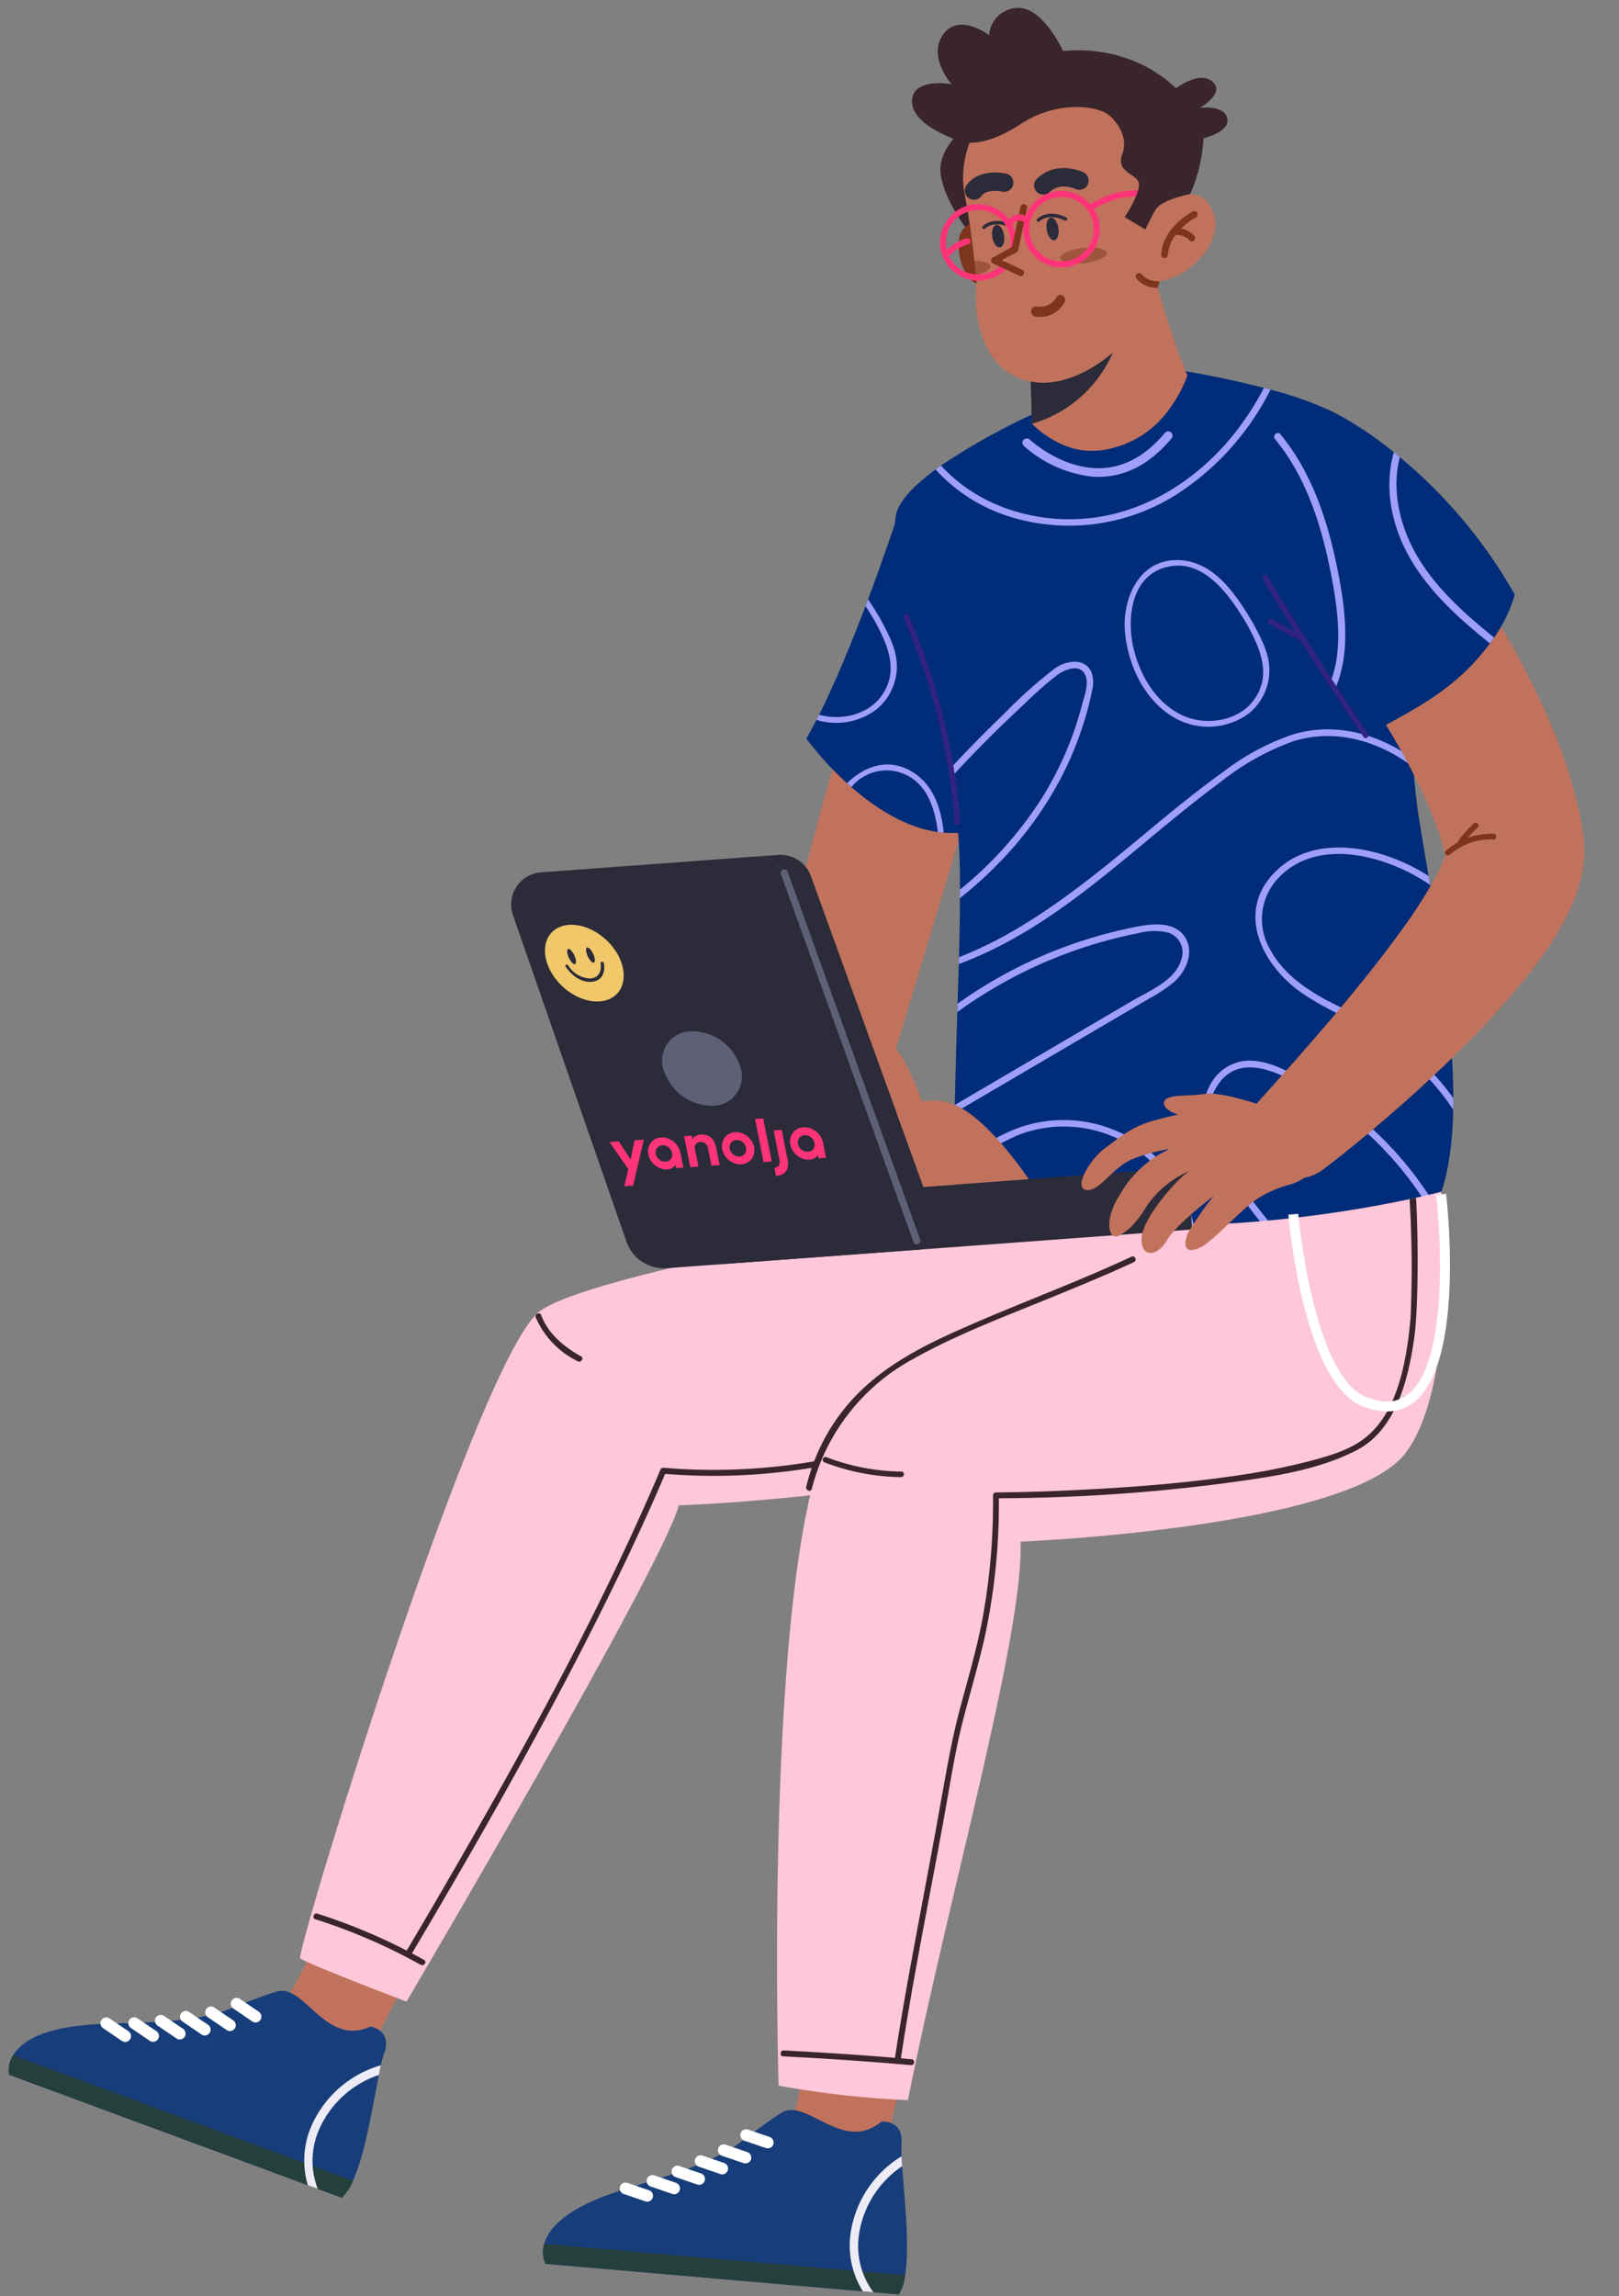 <svg xmlns="http://www.w3.org/2000/svg" width="218.444" height="309.789" viewBox="0 0 218.444 309.789">
  <rect x="0" y="0" width="218.444" height="309.789" fill="#808080" stroke="none"/>
  <g id="그룹_11958" data-name="그룹 11958" transform="translate(-1629.517 -3300.08)">
    <g id="그룹_1147" data-name="그룹 1147" transform="matrix(0.996, 0.087, -0.087, 0.996, 1376.902, 3109.658)">
      <g id="그룹_1077" data-name="그룹 1077">
        <g id="그룹_1076" data-name="그룹 1076">
          <g id="그룹_1075" data-name="그룹 1075">
            <path id="패스_212" data-name="패스 212" d="M345.435,430.9l-3.073,7.35-12.681-3.468,3.073-7.35Z" fill="#c1725c"/>
          </g>
        </g>
      </g>
      <g id="그룹_1079" data-name="그룹 1079">
        <g id="그룹_1078" data-name="그룹 1078">
          <path id="패스_213" data-name="패스 213" d="M293.867,446.547l46.172,12.626a6.683,6.683,0,0,0,1.3-2.4c1.345-3.836,1.787-10.426,2.24-14.532.05-.481.1-.928.158-1.33a13.831,13.831,0,0,1,.3-1.646c.867-3.216-2.12-3.441-2.12-3.441-5.912,3.315-9.344-5.019-13.043-3.605,0,0-1.588.592-6.146,2.9s-11.381,2.781-17.289,3.556c-7.626,1-10.343,3.334-11.256,5.206A3.753,3.753,0,0,0,293.867,446.547Z" fill="#173d7a"/>
        </g>
      </g>
      <g id="그룹_1082" data-name="그룹 1082">
        <g id="그룹_1081" data-name="그룹 1081">
          <path id="패스_214" data-name="패스 214" d="M293.867,446.547l46.172,12.626a6.683,6.683,0,0,0,1.3-2.4l-47.159-12.9A3.753,3.753,0,0,0,293.867,446.547Z" fill="#253f3d"/>
        </g>
      </g>
      <g id="그룹_1096" data-name="그룹 1096">
        <g id="그룹_1095" data-name="그룹 1095">
          <g id="그룹_1094" data-name="그룹 1094">
            <g id="그룹_1093" data-name="그룹 1093">
              <g id="그룹_1092" data-name="그룹 1092">
                <g id="그룹_1091" data-name="그룹 1091">
                  <g id="그룹_1090" data-name="그룹 1090">
                    <g id="그룹_1089" data-name="그룹 1089">
                      <g id="그룹_1088" data-name="그룹 1088">
                        <g id="그룹_1087" data-name="그룹 1087">
                          <g id="그룹_1086" data-name="그룹 1086">
                            <g id="그룹_1085" data-name="그룹 1085">
                              <g id="그룹_1084" data-name="그룹 1084">
                                <path id="패스_215" data-name="패스 215" d="M335.328,457.885l1.372.375a10.559,10.559,0,0,1-.482-8.09,13.468,13.468,0,0,1,7.362-7.933c.05-.481.1-.928.158-1.33a14.634,14.634,0,0,0-8.6,8.907A11.682,11.682,0,0,0,335.328,457.885Z" fill="#edebf6"/>
                              </g>
                            </g>
                          </g>
                        </g>
                      </g>
                    </g>
                  </g>
                </g>
              </g>
            </g>
          </g>
        </g>
      </g>
      <g id="그룹_1099" data-name="그룹 1099">
        <g id="그룹_1098" data-name="그룹 1098">
          <path id="패스_216" data-name="패스 216" d="M322.772,438.056a.79.79,0,0,0,.588-1.453l-2.691-1.507a.785.785,0,0,0-1.072.3.794.794,0,0,0,.306,1.076l2.691,1.506A.762.762,0,0,0,322.772,438.056Z" fill="#fff"/>
        </g>
      </g>
      <g id="그룹_1102" data-name="그룹 1102">
        <g id="그룹_1101" data-name="그룹 1101">
          <path id="패스_217" data-name="패스 217" d="M326.109,436.6a.79.79,0,0,0,.589-1.454l-2.691-1.506a.785.785,0,0,0-1.072.3.793.793,0,0,0,.306,1.076l2.691,1.506A.773.773,0,0,0,326.109,436.6Z" fill="#fff"/>
        </g>
      </g>
      <g id="그룹_1115" data-name="그룹 1115">
        <g id="그룹_1114" data-name="그룹 1114">
          <g id="그룹_1113" data-name="그룹 1113">
            <g id="그룹_1112" data-name="그룹 1112">
              <g id="그룹_1111" data-name="그룹 1111">
                <g id="그룹_1110" data-name="그룹 1110">
                  <g id="그룹_1109" data-name="그룹 1109">
                    <g id="그룹_1108" data-name="그룹 1108">
                      <g id="그룹_1107" data-name="그룹 1107">
                        <g id="그룹_1106" data-name="그룹 1106">
                          <g id="그룹_1105" data-name="그룹 1105">
                            <g id="그룹_1104" data-name="그룹 1104">
                              <path id="패스_218" data-name="패스 218" d="M319.434,438.948a.79.79,0,0,0,.588-1.454l-2.69-1.506a.786.786,0,0,0-1.073.3.794.794,0,0,0,.306,1.076l2.691,1.507A.8.8,0,0,0,319.434,438.948Z" fill="#fff"/>
                            </g>
                          </g>
                        </g>
                      </g>
                    </g>
                  </g>
                </g>
              </g>
            </g>
          </g>
        </g>
      </g>
      <g id="그룹_1118" data-name="그룹 1118">
        <g id="그룹_1117" data-name="그룹 1117">
          <path id="패스_219" data-name="패스 219" d="M316.113,439.775a.79.79,0,0,0,.589-1.454l-2.691-1.506a.785.785,0,0,0-1.072.3.793.793,0,0,0,.306,1.076l2.691,1.506A.773.773,0,0,0,316.113,439.775Z" fill="#fff"/>
        </g>
      </g>
      <g id="그룹_1131" data-name="그룹 1131">
        <g id="그룹_1130" data-name="그룹 1130">
          <g id="그룹_1129" data-name="그룹 1129">
            <g id="그룹_1128" data-name="그룹 1128">
              <g id="그룹_1127" data-name="그룹 1127">
                <g id="그룹_1126" data-name="그룹 1126">
                  <g id="그룹_1125" data-name="그룹 1125">
                    <g id="그룹_1124" data-name="그룹 1124">
                      <g id="그룹_1123" data-name="그룹 1123">
                        <g id="그룹_1122" data-name="그룹 1122">
                          <g id="그룹_1121" data-name="그룹 1121">
                            <g id="그룹_1120" data-name="그룹 1120">
                              <path id="패스_220" data-name="패스 220" d="M312.565,440.409a.79.79,0,0,0,.589-1.453l-2.691-1.507a.789.789,0,1,0-.766,1.38l2.691,1.507A.816.816,0,0,0,312.565,440.409Z" fill="#fff"/>
                            </g>
                          </g>
                        </g>
                      </g>
                    </g>
                  </g>
                </g>
              </g>
            </g>
          </g>
        </g>
      </g>
      <g id="그룹_1134" data-name="그룹 1134">
        <g id="그룹_1133" data-name="그룹 1133">
          <path id="패스_221" data-name="패스 221" d="M308.811,440.751a.79.79,0,0,0,.588-1.454l-2.69-1.506a.789.789,0,1,0-.766,1.38l2.69,1.506A.781.781,0,0,0,308.811,440.751Z" fill="#fff"/>
        </g>
      </g>
      <g id="그룹_1138" data-name="그룹 1138">
        <g id="그룹_1137" data-name="그룹 1137">
          <path id="패스_222" data-name="패스 222" d="M420.845,316.731s-56.877,14.389-64.509,20.859-24.622,85.378-24.737,89.839c-.011.412,14.835,4.623,14.835,4.623s29.183-61.079,30.789-69.916c0,0,33.423-4.017,48.645-12.854s20.821-17.887,20.821-17.887Z" fill="#ffc7da"/>
        </g>
      </g>
      <g id="그룹_1140" data-name="그룹 1140">
        <g id="그룹_1139" data-name="그룹 1139">
          <path id="패스_223" data-name="패스 223" d="M355.792,338.584a11.835,11.835,0,0,0,6.133,5.367c.467.213.876-.48.4-.693-2.422-1.1-4.663-2.615-5.844-5.079-.224-.467-.917-.059-.694.405Z" fill="#39252b"/>
        </g>
      </g>
      <g id="그룹_1143" data-name="그룹 1143">
        <g id="그룹_1142" data-name="그룹 1142">
          <g id="그룹_1141" data-name="그룹 1141">
            <path id="패스_224" data-name="패스 224" d="M333.211,422.045a77.074,77.074,0,0,1,14.69,4.885c.468.21.877-.482.406-.694a78.131,78.131,0,0,0-14.882-4.965c-.5-.113-.719.661-.214.774Z" fill="#39252b"/>
          </g>
        </g>
      </g>
      <g id="그룹_1146" data-name="그룹 1146">
        <g id="그룹_1145" data-name="그룹 1145">
          <g id="그룹_1144" data-name="그룹 1144">
            <path id="패스_225" data-name="패스 225" d="M346.5,425.715c8.395-17.468,16.486-35.127,23.392-53.244,1.851-4.857,3.605-9.751,5.213-14.694l-.387.295a81.152,81.152,0,0,0,21.966-3.09c5.806-1.765,11.287-4.395,16.8-6.884.471-.213.063-.9-.4-.694-5.457,2.461-10.873,5.059-16.614,6.8a80.336,80.336,0,0,1-21.752,3.061.415.415,0,0,0-.388.295c-5.926,18.218-13.634,35.851-21.669,53.223q-3.371,7.289-6.855,14.522c-.223.464.47.872.694.406Z" fill="#39252b"/>
          </g>
        </g>
      </g>
    </g>
    <g id="그룹_1329" data-name="그룹 1329" transform="matrix(0.996, 0.087, -0.087, 0.996, 1376.902, 3109.658)">
      <g id="그룹_1204" data-name="그룹 1204">
        <g id="그룹_1148" data-name="그룹 1148">
          <path id="패스_226" data-name="패스 226" d="M390.08,257.019s-7.33,36.778-6.593,45.292S399.414,319.3,399.414,319.3l10.574-2.255s-4.9-14.627-8.927-18.842l6.724-32.307Z" fill="#c1725c"/>
        </g>
        <g id="그룹_1149" data-name="그룹 1149">
          <path id="패스_227" data-name="패스 227" d="M408.44,268.115a13.252,13.252,0,0,1-3.5.49c-.27,0-.54,0-.81-.02-4.48-.24-8.79-2.57-12.15-5.03-.21-.15-.42-.3-.62-.46a42.68,42.68,0,0,1-6-5.53c.38-.82.77-1.7,1.15-2.63.1-.24.19-.47.29-.72,1.8-4.53,3.53-10.09,4.96-15.16.09-.31.17-.62.26-.93,2.08-7.46,3.48-13.66,3.48-13.66Z" fill="#002c79"/>
        </g>
        <g id="그룹_1153" data-name="그룹 1153">
          <g id="그룹_1152" data-name="그룹 1152">
            <g id="그룹_1151" data-name="그룹 1151">
              <g id="그룹_1150" data-name="그룹 1150">
                <path id="패스_228" data-name="패스 228" d="M396.68,246.765c-.21-2.28-1.53-4.25-2.76-6.12l-.02-.03c-.01-.02-.01-.03-.02-.04-.58-.8-1.19-1.64-1.86-2.45-.09.31-.17.62-.26.93.53.67,1.02,1.35,1.47,1.97,1.99,3.03,3.84,6.42,1.72,9.94-1.62,2.7-5.13,3.81-8.15,3.25-.1.25-.19.48-.29.72a9,9,0,0,0,8.02-2.19A7.539,7.539,0,0,0,396.68,246.765Z" fill="#9f9ffb"/>
              </g>
            </g>
          </g>
        </g>
        <g id="그룹_1157" data-name="그룹 1157">
          <g id="그룹_1156" data-name="그룹 1156">
            <g id="그룹_1155" data-name="그룹 1155">
              <g id="그룹_1154" data-name="그룹 1154">
                <path id="패스_229" data-name="패스 229" d="M399.45,260.555c-3.16-1.28-6.1.18-8.09,2.54.2.16.41.31.62.46a6.176,6.176,0,0,1,6.03-2.6c3.81.66,5.38,4.11,6.12,7.63.27.02.54.02.81.02C404.27,265.2,402.86,261.935,399.45,260.555Z" fill="#9f9ffb"/>
              </g>
            </g>
          </g>
        </g>
        <g id="그룹_1162" data-name="그룹 1162">
          <g id="그룹_1161" data-name="그룹 1161">
            <g id="그룹_1160" data-name="그룹 1160">
              <g id="그룹_1159" data-name="그룹 1159">
                <g id="그룹_1158" data-name="그룹 1158">
                  <path id="패스_230" data-name="패스 230" d="M475.467,312.933a.63.63,0,0,1-.027.067,2.3,2.3,0,0,1-.578.743c-2.262,2.057-9.95,4.212-19.265,5.79l-1.092.185h0c-3.437.557-7.077,1.032-10.727,1.4-.3.027-.6.058-.895.085-16.04,1.512-32.053.772-32.473-5.025-.047-.665-.1-1.328-.145-1.995-.025-.345-.052-.692-.077-1.042-.155-2.153-.318-4.408-.493-7.01v0c-.022-.345-.045-.692-.07-1.05v0c-.225-3.41-.472-7.418-.76-12.508-.02-.37-.04-.745-.065-1.127-.057-1.023-.115-2.085-.175-3.195-.04-.715-.077-1.433-.12-2.15-.017-.31-.035-.623-.057-.93-.018-.393-.045-.783-.068-1.175-.142-2.276-.305-4.543-.5-6.748-.03-.387-.065-.77-.1-1.153v0a78,78,0,0,0-2.52-14.97v0c-.052-.173-.107-.338-.162-.505s-.115-.348-.173-.523c-.922-2.787-1.855-5.41-2.762-7.883v0c-.17-.465-.34-.927-.508-1.382-2.61-7.04-4.94-12.793-6.115-17.513-.085-.342-.165-.68-.237-1.012a19.407,19.407,0,0,1-.528-5.73.208.208,0,0,1,0-.043,4.119,4.119,0,0,1,.232-1c.628-1.768,2.4-3.75,4.563-5.653.225-.2.452-.395.687-.59a86.559,86.559,0,0,1,11.513-7.855l17.177-7.92a135.576,135.576,0,0,1,13.823,1.533h0c.3.05.6.1.9.157a48.783,48.783,0,0,1,8.26,2.12c.287.1.567.218.837.335.45.188.873.388,1.263.6,5.575,2.972,8.392,15.265,10.462,27.915q.147.878.288,1.76c.837,5.292,1.562,10.575,2.32,15.19.062.4.127.785.192,1.167.443,2.592.9,4.948,1.4,6.935.57,2.26,1.237,4.8,1.942,7.523.1.39.2.782.305,1.182,2.27,8.823,4.818,19.337,5.623,28.38q.068.78.12,1.543C477.025,304.962,476.75,309.525,475.467,312.933Z" fill="#002c79"/>
                </g>
              </g>
            </g>
          </g>
        </g>
        <g id="그룹_1195" data-name="그룹 1195">
          <g id="그룹_1166" data-name="그룹 1166">
            <g id="그룹_1165" data-name="그룹 1165">
              <g id="그룹_1164" data-name="그룹 1164">
                <g id="그룹_1163" data-name="그룹 1163">
                  <path id="패스_231" data-name="패스 231" d="M399.569,219.87a22.633,22.633,0,0,0,10.511,5.477,27.078,27.078,0,0,0,22.061-4.849,36,36,0,0,0,11.529-15.3c-.3-.054-.6-.108-.9-.158h0a38.077,38.077,0,0,1-3.893,7.157c-4.389,6.312-10.919,11.2-18.592,12.521-7.07,1.219-14.708-.52-20.028-5.435C400.023,219.474,399.794,219.672,399.569,219.87Z" fill="#9f9ffb"/>
                </g>
              </g>
            </g>
          </g>
          <g id="그룹_1170" data-name="그룹 1170">
            <g id="그룹_1169" data-name="그룹 1169">
              <g id="그룹_1168" data-name="그룹 1168">
                <g id="그룹_1167" data-name="그룹 1167">
                  <path id="패스_232" data-name="패스 232" d="M446.81,242.915c-.213-2.276-1.535-4.254-2.757-6.116l-.023-.036c-.008-.012-.015-.022-.025-.035-2.645-3.689-6.217-8.19-11.349-7.458-4.835.691-6.455,6.007-5.713,10.209.755,4.266,3.218,8.634,7.144,10.708a9.22,9.22,0,0,0,10.573-1.294A7.533,7.533,0,0,0,446.81,242.915Zm-1.733,4.2c-1.842,3.059-6.111,4.076-9.349,2.939-3.751-1.317-6.286-4.91-7.469-8.564-1.236-3.817-1.14-9.48,3.348-11.15,5.115-1.907,9.186,3.255,11.754,6.838C445.348,240.21,447.2,243.6,445.077,247.116Z" fill="#9f9ffb"/>
                </g>
              </g>
            </g>
          </g>
          <g id="그룹_1174" data-name="그룹 1174">
            <g id="그룹_1173" data-name="그룹 1173">
              <g id="그룹_1172" data-name="그룹 1172">
                <g id="그룹_1171" data-name="그룹 1171">
                  <path id="패스_233" data-name="패스 233" d="M404.922,260.085q.088.261.174.522c.054.167.108.334.162.506q3.6-4.677,7.523-9.1c1.754-1.979,3.509-4.037,5.451-5.837,1.005-.932,3.156-2.078,3.973-.243.491,1.1.009,2.744-.183,3.89a45,45,0,0,1-4.449,13.265,51.938,51.938,0,0,1-9.8,12.995v0c.038.381.073.766.1,1.152a56.752,56.752,0,0,0,4.772-5.128,48.937,48.937,0,0,0,7.471-12.387,45.585,45.585,0,0,0,2.33-7.429,39.156,39.156,0,0,0,.762-4.505,4.132,4.132,0,0,0-.337-2.563c-1.1-1.84-3.535-1.164-4.877-.046a61.111,61.111,0,0,0-6.294,6.69Q408.184,255.871,404.922,260.085Z" fill="#9f9ffb"/>
                </g>
              </g>
            </g>
          </g>
          <g id="그룹_1178" data-name="그룹 1178">
            <g id="그룹_1177" data-name="그룹 1177">
              <g id="그룹_1176" data-name="그룹 1176">
                <g id="그룹_1175" data-name="그룹 1175">
                  <path id="패스_234" data-name="패스 234" d="M408.445,285.163c.022.308.04.619.057.929a53.276,53.276,0,0,0,7.144-4.13c6.367-4.343,11.825-9.836,17.284-15.235,2.8-2.772,5.616-5.534,8.577-8.136a34.283,34.283,0,0,1,9.4-6.4c5.562-2.256,11.5-.986,16.382,2.084q-.1-.574-.193-1.166c-4.979-2.91-10.915-4.014-16.446-1.779a32.788,32.788,0,0,0-8.836,5.806c-3.1,2.652-6.032,5.5-8.934,8.37C425.629,272.675,417.748,280.6,408.445,285.163Z" fill="#9f9ffb"/>
                </g>
              </g>
            </g>
          </g>
          <g id="그룹_1182" data-name="그룹 1182">
            <g id="그룹_1181" data-name="그룹 1181">
              <g id="그룹_1180" data-name="그룹 1180">
                <g id="그룹_1179" data-name="그룹 1179">
                  <path id="패스_235" data-name="패스 235" d="M454.871,285.892c3.312,1.91,7.021,2.981,10.426,4.7a34.486,34.486,0,0,1,8.292,5.887,35.335,35.335,0,0,1,3.091,3.364q-.053-.764-.12-1.544-.887-1.027-1.854-1.987a35.944,35.944,0,0,0-7.009-5.431,87.641,87.641,0,0,0-9.369-4.267c-3.161-1.4-6.24-3.208-8.158-6.18a8.059,8.059,0,0,1,.062-9.361c4.455-6.089,13.392-4.763,19.321-1.881q.7.344,1.383.727-.153-.6-.3-1.183a26.726,26.726,0,0,0-2.576-1.176c-6.03-2.373-14.217-2.855-18.51,2.934C445.275,276.254,449.523,282.807,454.871,285.892Z" fill="#9f9ffb"/>
                </g>
              </g>
            </g>
          </g>
          <g id="그룹_1186" data-name="그룹 1186">
            <g id="그룹_1185" data-name="그룹 1185">
              <g id="그룹_1184" data-name="그룹 1184">
                <g id="그룹_1183" data-name="그룹 1183">
                  <path id="패스_236" data-name="패스 236" d="M447.15,311.707c2.33,2.761,4.808,5.421,7.352,8.009h0c.368-.06.731-.12,1.094-.182-2.607-2.648-5.154-5.363-7.57-8.176-2.881-3.352-5.793-8.185-3.018-12.5,2.97-4.618,9.525-1.225,13.2.639a46.711,46.711,0,0,1,16.653,14.246,2.274,2.274,0,0,0,.578-.744,47.367,47.367,0,0,0-20.4-15.924c-2.255-.91-4.78-1.845-7.241-1.267a6.116,6.116,0,0,0-4.182,3.814C441.833,304.066,444.327,308.363,447.15,311.707Z" fill="#9f9ffb"/>
                </g>
              </g>
            </g>
          </g>
          <g id="그룹_1190" data-name="그룹 1190">
            <g id="그룹_1189" data-name="그룹 1189">
              <g id="그룹_1188" data-name="그룹 1188">
                <g id="그룹_1187" data-name="그룹 1187">
                  <path id="패스_237" data-name="패스 237" d="M438.383,282.775c-.48,2.925-3.923,4.651-6.109,6.205l-22.651,16.094v0c.023.357.046.7.069,1.049l11.875-8.436q4.283-3.047,8.566-6.089l4.471-3.175a19.2,19.2,0,0,0,3.085-2.489c1.451-1.576,2.355-4.133.961-6.048-1.456-2-4.264-1.567-6.317-1.007A61.784,61.784,0,0,0,408.8,291.437c.023.382.044.757.063,1.128a61.851,61.851,0,0,1,23.364-12.718,8.286,8.286,0,0,1,4.088-.437A2.792,2.792,0,0,1,438.383,282.775Z" fill="#9f9ffb"/>
                </g>
              </g>
            </g>
          </g>
          <g id="그룹_1194" data-name="그룹 1194">
            <g id="그룹_1193" data-name="그룹 1193">
              <g id="그룹_1192" data-name="그룹 1192">
                <g id="그룹_1191" data-name="그룹 1191">
                  <path id="패스_238" data-name="패스 238" d="M410.186,313.137c.025.349.05.7.075,1.042a49.187,49.187,0,0,1,8.155-5.765A17.051,17.051,0,0,1,442.878,321.2l.9-.087a18.448,18.448,0,0,0-4.134-9.125,18.075,18.075,0,0,0-20.732-4.79C415.683,308.6,412.961,310.933,410.186,313.137Z" fill="#9f9ffb"/>
                </g>
              </g>
            </g>
          </g>
        </g>
        <g id="그룹_1203" data-name="그룹 1203">
          <g id="그룹_1202" data-name="그룹 1202">
            <g id="그룹_1201" data-name="그룹 1201">
              <g id="그룹_1200" data-name="그룹 1200">
                <g id="그룹_1199" data-name="그룹 1199">
                  <g id="그룹_1198" data-name="그룹 1198">
                    <g id="그룹_1197" data-name="그룹 1197">
                      <g id="그룹_1196" data-name="그룹 1196">
                        <path id="패스_239" data-name="패스 239" d="M420.752,219a16.631,16.631,0,0,1-9.594-3.33.583.583,0,0,1,.723-.916c.068.054,4.867,3.762,10.188,2.968,3.043-.454,5.7-2.289,7.9-5.453a.583.583,0,1,1,.957.666c-2.395,3.442-5.321,5.441-8.7,5.942A11.767,11.767,0,0,1,420.752,219Z" fill="#9f9ffb"/>
                      </g>
                    </g>
                  </g>
                </g>
              </g>
            </g>
          </g>
        </g>
      </g>
      <g id="그룹_1207" data-name="그룹 1207">
        <g id="그룹_1206" data-name="그룹 1206">
          <g id="그룹_1205" data-name="그룹 1205">
            <path id="패스_240" data-name="패스 240" d="M401.282,171.745s-5.479,4.276-4.488,8.417,5.529,8.562,5.529,8.562S403.591,178.657,401.282,171.745Z" fill="#39252b"/>
          </g>
        </g>
      </g>
      <g id="그룹_1211" data-name="그룹 1211">
        <g id="그룹_1210" data-name="그룹 1210">
          <g id="그룹_1209" data-name="그룹 1209">
            <g id="그룹_1208" data-name="그룹 1208">
              <path id="패스_241" data-name="패스 241" d="M401.84,186.191a2.706,2.706,0,0,0-1.821,2.866c.007,2.419,1.8,6.182,4.121,5.33S401.84,186.191,401.84,186.191Z" fill="#7d351d"/>
            </g>
          </g>
        </g>
      </g>
      <g id="그룹_1215" data-name="그룹 1215">
        <g id="그룹_1214" data-name="그룹 1214">
          <g id="그룹_1213" data-name="그룹 1213">
            <g id="그룹_1212" data-name="그룹 1212">
              <path id="패스_242" data-name="패스 242" d="M411.988,212.6a14.075,14.075,0,0,0,4.158,2.373,9.673,9.673,0,0,0,4.655.514l.758-.11.79-.209a13.868,13.868,0,0,0,2.48-.985,13.356,13.356,0,0,0,5.621-5.46,17.162,17.162,0,0,0,1.878-4.441c-.339-.632-.666-1.282-.988-1.947-1.439-2.965-2.735-6.208-4.022-9.465l.051-.28-.3-.618-.264-.536-.559.466-.829.684-14.367,11.894.288,2.469.151,1.3.258,2.234v0Z" fill="#c1725c"/>
            </g>
          </g>
        </g>
      </g>
      <g id="그룹_1217" data-name="그룹 1217">
        <g id="그룹_1216" data-name="그룹 1216">
          <path id="패스_243" data-name="패스 243" d="M427.553,191.931h0l-.089.023c-.023.211-.057.421-.092.635-.017.092-.033.186-.052.28q-.114.578-.292,1.167c-1.833,6.1-8.463,12.857-14.641,12.951a9.071,9.071,0,0,1-1.053-.042c-6.034-.582-8.43-7.043-8.447-12.165,0-.193,0-.384.009-.573,0,0-.058-.34-.17-.94-.092-.478-.216-1.124-.369-1.89-.463-2.286-1.2-5.654-2.128-8.948-1.628-5.773,1.124-14.981,12.843-18.642s17.371,4.566,17.828,10.8a23.467,23.467,0,0,1-.336,5.275c1.148-.068,2.444.394,3.361,2.31C435.615,185.715,431.76,190.939,427.553,191.931Z" fill="#c1725c"/>
        </g>
      </g>
      <g id="그룹_1227" data-name="그룹 1227">
        <g id="그룹_1221" data-name="그룹 1221">
          <g id="그룹_1220" data-name="그룹 1220">
            <g id="그룹_1219" data-name="그룹 1219">
              <g id="그룹_1218" data-name="그룹 1218">
                <path id="패스_244" data-name="패스 244" d="M404.47,187.971c.21.827.728,1.41,1.158,1.3s.607-.867.4-1.694-.728-1.41-1.157-1.3S404.26,187.144,404.47,187.971Z" fill="#2b2b39"/>
              </g>
            </g>
          </g>
        </g>
        <g id="그룹_1226" data-name="그룹 1226">
          <g id="그룹_1225" data-name="그룹 1225">
            <g id="그룹_1224" data-name="그룹 1224">
              <g id="그룹_1223" data-name="그룹 1223">
                <g id="그룹_1222" data-name="그룹 1222">
                  <path id="패스_245" data-name="패스 245" d="M407,186.491a.226.226,0,0,0-.015-.4c-.094-.044-2.334-1.06-3.9.495a.226.226,0,1,0,.318.32c1.343-1.335,3.371-.415,3.391-.405A.227.227,0,0,0,407,186.491Z" fill="#2b2b39"/>
                </g>
              </g>
            </g>
          </g>
        </g>
      </g>
      <g id="그룹_1237" data-name="그룹 1237">
        <g id="그룹_1231" data-name="그룹 1231">
          <g id="그룹_1230" data-name="그룹 1230">
            <g id="그룹_1229" data-name="그룹 1229">
              <g id="그룹_1228" data-name="그룹 1228">
                <path id="패스_246" data-name="패스 246" d="M411.7,186.362c.21.828.728,1.41,1.158,1.3s.608-.867.4-1.694-.729-1.41-1.158-1.3S411.489,185.535,411.7,186.362Z" fill="#2b2b39"/>
              </g>
            </g>
          </g>
        </g>
        <g id="그룹_1236" data-name="그룹 1236">
          <g id="그룹_1235" data-name="그룹 1235">
            <g id="그룹_1234" data-name="그룹 1234">
              <g id="그룹_1233" data-name="그룹 1233">
                <g id="그룹_1232" data-name="그룹 1232">
                  <path id="패스_247" data-name="패스 247" d="M414.225,184.882a.226.226,0,0,0-.014-.4c-.1-.044-2.335-1.06-3.9.5a.226.226,0,1,0,.319.32c1.342-1.335,3.37-.415,3.39-.4A.227.227,0,0,0,414.225,184.882Z" fill="#2b2b39"/>
                </g>
              </g>
            </g>
          </g>
        </g>
      </g>
      <g id="그룹_1241" data-name="그룹 1241" opacity="0.5">
        <g id="그룹_1240" data-name="그룹 1240">
          <g id="그룹_1239" data-name="그룹 1239">
            <g id="그룹_1238" data-name="그룹 1238">
              <path id="패스_248" data-name="패스 248" d="M413.866,190.005c.112.555,1.587.727,3.294.382s3-1.074,2.889-1.63-1.588-.727-3.3-.382S413.753,189.449,413.866,190.005Z" fill="#7d351d"/>
            </g>
          </g>
        </g>
      </g>
      <g id="그룹_1245" data-name="그룹 1245" opacity="0.5">
        <g id="그룹_1244" data-name="그룹 1244">
          <g id="그룹_1243" data-name="그룹 1243">
            <g id="그룹_1242" data-name="그룹 1242">
              <path id="패스_249" data-name="패스 249" d="M402.723,193.268c1.162-.379,1.937-.92,1.849-1.356s-1.005-.633-2.218-.535C402.508,192.143,402.632,192.79,402.723,193.268Z" fill="#7d351d"/>
            </g>
          </g>
        </g>
      </g>
      <g id="그룹_1251" data-name="그룹 1251">
        <g id="그룹_1250" data-name="그룹 1250">
          <g id="그룹_1249" data-name="그룹 1249">
            <g id="그룹_1248" data-name="그룹 1248">
              <g id="그룹_1247" data-name="그룹 1247">
                <g id="그룹_1246" data-name="그룹 1246">
                  <path id="패스_250" data-name="패스 250" d="M406.527,191.691a.469.469,0,0,1-.292-.189,1.058,1.058,0,0,1-.11-.045,4.291,4.291,0,0,1-1.778,1.39,4.355,4.355,0,1,1,2.615-3.412c.094-.045.189-.09.284-.133a3.43,3.43,0,0,1,.571-.213,5.161,5.161,0,1,0-.9,2.677C406.787,191.742,406.657,191.72,406.527,191.691Z" fill="#ff3478"/>
                </g>
              </g>
            </g>
          </g>
        </g>
      </g>
      <g id="그룹_1268" data-name="그룹 1268">
        <g id="그룹_1257" data-name="그룹 1257">
          <g id="그룹_1256" data-name="그룹 1256">
            <g id="그룹_1255" data-name="그룹 1255">
              <g id="그룹_1254" data-name="그룹 1254">
                <g id="그룹_1253" data-name="그룹 1253">
                  <g id="그룹_1252" data-name="그룹 1252">
                    <path id="패스_251" data-name="패스 251" d="M415.682,190.856a5.158,5.158,0,1,1,2.763-6.752A5.165,5.165,0,0,1,415.682,190.856Zm-3.671-8.758a4.338,4.338,0,1,0,5.677,2.324A4.342,4.342,0,0,0,412.011,182.1Z" fill="#ff3478"/>
                  </g>
                </g>
              </g>
            </g>
          </g>
        </g>
        <g id="그룹_1262" data-name="그룹 1262">
          <g id="그룹_1261" data-name="그룹 1261">
            <g id="그룹_1260" data-name="그룹 1260">
              <g id="그룹_1259" data-name="그룹 1259">
                <g id="그룹_1258" data-name="그룹 1258">
                  <path id="패스_252" data-name="패스 252" d="M398.976,190.906a.413.413,0,0,1-.382-.034.409.409,0,0,1-.123-.565,5.272,5.272,0,0,1,2.568-1.845.411.411,0,1,1,.285.77,4.581,4.581,0,0,0-2.163,1.52A.416.416,0,0,1,398.976,190.906Z" fill="#ff3478"/>
                </g>
              </g>
            </g>
          </g>
        </g>
        <g id="그룹_1267" data-name="그룹 1267">
          <g id="그룹_1266" data-name="그룹 1266">
            <g id="그룹_1265" data-name="그룹 1265">
              <g id="그룹_1264" data-name="그룹 1264">
                <g id="그룹_1263" data-name="그룹 1263">
                  <path id="패스_253" data-name="패스 253" d="M417.21,182.456a11.49,11.49,0,0,1,7.1-2.517l.073.833a10.68,10.68,0,0,0-6.693,2.351.411.411,0,0,1-.479-.667Z" fill="#ff3478"/>
                </g>
              </g>
            </g>
          </g>
        </g>
      </g>
      <g id="그룹_1272" data-name="그룹 1272">
        <g id="그룹_1271" data-name="그룹 1271">
          <g id="그룹_1270" data-name="그룹 1270">
            <g id="그룹_1269" data-name="그룹 1269">
              <path id="패스_254" data-name="패스 254" d="M411.988,212.6a17,17,0,0,0,10.039-10.505c-2.783,2.818-6.279,4.84-9.642,4.894a9.01,9.01,0,0,1-1.051-.044Z" fill="#2b2b39"/>
            </g>
          </g>
        </g>
      </g>
      <g id="그룹_1275" data-name="그룹 1275">
        <g id="그룹_1274" data-name="그룹 1274">
          <g id="그룹_1273" data-name="그룹 1273">
            <path id="패스_255" data-name="패스 255" d="M406.879,172.5c4.17-3.293,8.853-3.431,11.137-2.656,1.325.45,3.677,2.883,2.977,5.36s1.692,2.487,2.437,3.535-1.386,4.99-1.386,4.99l2.92,1.433s.409-1.179,1.1-2.717,4.5-2.581,4.5-2.581a21.165,21.165,0,0,0,1.145-7.49c-.141-4.138-7.968-12.393-19.908-10.25,0,0-3.287-5.871-6.787-5.229a3.9,3.9,0,0,0-3.328,3.983s-4.331-2.763-6.2.432S397.2,167.9,397.2,167.9s-5.438-.518-5.108,2.824,7.09,4.768,7.09,4.768S402.051,176.312,406.879,172.5Z" fill="#39252b"/>
          </g>
        </g>
      </g>
      <g id="그룹_1278" data-name="그룹 1278">
        <g id="그룹_1277" data-name="그룹 1277">
          <g id="그룹_1276" data-name="그룹 1276">
            <path id="패스_256" data-name="패스 256" d="M426.191,166.941s3.695-4.036,5.972-2.5c2.1,1.415-1.313,3.728-1.313,3.728s3.3-.783,3.829,1.133c.57,2.052-3.976,3.238-3.976,3.238Z" fill="#39252b"/>
          </g>
        </g>
      </g>
      <g id="그룹_1283" data-name="그룹 1283">
        <g id="그룹_1282" data-name="그룹 1282">
          <g id="그룹_1281" data-name="그룹 1281">
            <g id="그룹_1280" data-name="그룹 1280">
              <g id="그룹_1279" data-name="그룹 1279">
                <path id="패스_257" data-name="패스 257" d="M424.331,191.833a3.191,3.191,0,0,0,1.081.753,4.093,4.093,0,0,0,1.906.283c.019-.093.035-.187.05-.278.039-.214.071-.426.093-.637l.089-.021a4.446,4.446,0,0,1-.484.04,3.28,3.28,0,0,1-.824-.073,2.42,2.42,0,0,1-1.255-.688.452.452,0,0,0-.656.621Z" fill="#7d351d"/>
              </g>
            </g>
          </g>
        </g>
      </g>
      <g id="그룹_1292" data-name="그룹 1292" transform="translate(0 -3.317)">
        <g id="그룹_1291" data-name="그룹 1291" transform="translate(410.561 198.263)">
          <g id="그룹_1290" data-name="그룹 1290">
            <g id="그룹_1289" data-name="그룹 1289">
              <g id="그룹_1288" data-name="그룹 1288">
                <path id="패스_259" data-name="패스 259" d="M413.123,201.118a3.968,3.968,0,0,0,1.82-1.878.719.719,0,0,0-.314-.915.612.612,0,0,0-.837.338,2.558,2.558,0,0,1-2.556,1.426.651.651,0,0,0-.674.641.673.673,0,0,0,.588.737A3.849,3.849,0,0,0,413.123,201.118Z" transform="translate(-410.561 -198.263)" fill="#7d351d"/>
              </g>
            </g>
          </g>
        </g>
      </g>
      <g id="그룹_1297" data-name="그룹 1297">
        <g id="그룹_1296" data-name="그룹 1296">
          <g id="그룹_1295" data-name="그룹 1295">
            <g id="그룹_1294" data-name="그룹 1294">
              <g id="그룹_1293" data-name="그룹 1293">
                <path id="패스_260" data-name="패스 260" d="M428.007,188.738a.452.452,0,0,0,.284-.432c-.089-3.2,3.286-5.344,3.32-5.365a.451.451,0,0,0-.476-.767c-.158.1-3.851,2.429-3.747,6.157a.453.453,0,0,0,.464.439A.465.465,0,0,0,428.007,188.738Z" fill="#7d351d"/>
              </g>
            </g>
          </g>
        </g>
      </g>
      <g id="그룹_1302" data-name="그룹 1302">
        <g id="그룹_1301" data-name="그룹 1301">
          <g id="그룹_1300" data-name="그룹 1300">
            <g id="그룹_1299" data-name="그룹 1299">
              <g id="그룹_1298" data-name="그룹 1298">
                <path id="패스_261" data-name="패스 261" d="M431.464,186.176a.461.461,0,0,0,.146-.094.453.453,0,0,0,.012-.639,3.1,3.1,0,0,0-2.953-.729.451.451,0,1,0,.23.873,2.193,2.193,0,0,1,2.072.483A.452.452,0,0,0,431.464,186.176Z" fill="#7d351d"/>
              </g>
            </g>
          </g>
        </g>
      </g>
      <g id="그룹_1307" data-name="그룹 1307">
        <g id="그룹_1306" data-name="그룹 1306">
          <g id="그룹_1305" data-name="그룹 1305">
            <g id="그룹_1304" data-name="그룹 1304">
              <g id="그룹_1303" data-name="그룹 1303">
                <path id="패스_262" data-name="패스 262" d="M408.92,192.827a.452.452,0,0,0-.055-.825l-2.838-1.031,1.885-1.25a.45.45,0,0,0,.2-.321l.7-5.716a.451.451,0,1,0-.9-.11l-.675,5.509-2.458,1.63a.452.452,0,0,0,.1.8l3.681,1.337A.457.457,0,0,0,408.92,192.827Z" fill="#7d351d"/>
              </g>
            </g>
          </g>
        </g>
      </g>
      <g id="그룹_1312" data-name="그룹 1312">
        <g id="그룹_1311" data-name="그룹 1311">
          <g id="그룹_1310" data-name="그룹 1310">
            <g id="그룹_1309" data-name="그룹 1309">
              <g id="그룹_1308" data-name="그룹 1308">
                <path id="패스_263" data-name="패스 263" d="M409,185.663a.408.408,0,0,1-.382-.034,1.026,1.026,0,0,0-1.482.3.411.411,0,0,1-.679-.462,1.834,1.834,0,0,1,2.61-.527.41.41,0,0,1-.067.721Z" fill="#ff3478"/>
              </g>
            </g>
          </g>
        </g>
      </g>
      <g id="그룹_1317" data-name="그룹 1317">
        <g id="그룹_1316" data-name="그룹 1316">
          <g id="그룹_1315" data-name="그룹 1315">
            <g id="그룹_1314" data-name="그룹 1314">
              <g id="그룹_1313" data-name="그룹 1313">
                <path id="패스_264" data-name="패스 264" d="M416.354,180.279a1.243,1.243,0,0,0-.4-2.09c-.153-.057-3.777-1.355-6.173,1.423a1.242,1.242,0,1,0,1.881,1.623c1.284-1.49,3.409-.724,3.43-.716A1.244,1.244,0,0,0,416.354,180.279Z" fill="#2b2b39"/>
              </g>
            </g>
          </g>
        </g>
      </g>
      <g id="그룹_1322" data-name="그룹 1322">
        <g id="그룹_1321" data-name="그룹 1321">
          <g id="그룹_1320" data-name="그룹 1320">
            <g id="그룹_1319" data-name="그룹 1319">
              <g id="그룹_1318" data-name="그룹 1318">
                <path id="패스_265" data-name="패스 265" d="M401.668,183.162a1.241,1.241,0,0,0,.88-.608c.525-.911,2.262-.875,2.7-.816a1.242,1.242,0,1,0,.336-2.461c-1.383-.188-4.031.029-5.187,2.039a1.243,1.243,0,0,0,1.273,1.846Z" fill="#2b2b39"/>
              </g>
            </g>
          </g>
        </g>
      </g>
    </g>
    <g id="그룹_1331" data-name="그룹 1331" transform="matrix(0.996, 0.087, -0.087, 0.996, 1376.902, 3109.658)">
      <g id="그룹_1330" data-name="그룹 1330">
        <path id="패스_266" data-name="패스 266" d="M476.051,311.027s-24.285,8.9-51.327,8.38c-10.812-.209-14.443-4.022-14.443-4.022-.535,2.632-2.94,4.114-6.3,5.819,0,0,30.749,10.849,55.7,4.883C479.867,327.942,476.051,311.027,476.051,311.027Z" fill="#ffc7da"/>
      </g>
    </g>
    <g id="그룹_1410" data-name="그룹 1410" transform="matrix(0.996, 0.087, -0.087, 0.996, 1376.902, 3109.658)">
      <g id="그룹_1333" data-name="그룹 1333">
        <g id="그룹_1332" data-name="그룹 1332">
          <path id="패스_267" data-name="패스 267" d="M413.792,436.928l-1.019,7.9-13.147.01,1.019-7.9Z" fill="#c1725c"/>
        </g>
      </g>
      <g id="그룹_1337" data-name="그룹 1337">
        <g id="그룹_1336" data-name="그룹 1336">
          <g id="그룹_1335" data-name="그룹 1335">
            <path id="패스_268" data-name="패스 268" d="M368.2,465.662l47.868-.038a6.7,6.7,0,0,0,.618-2.663c.283-4.055-1.035-10.527-1.684-14.607-.079-.477-.146-.922-.2-1.324a14.2,14.2,0,0,1-.15-1.666c-.013-3.331-2.954-2.758-2.954-2.758-4.824,4.761-10.339-2.369-13.532-.026,0,0-1.375.991-5.161,4.419s-10.24,5.692-15.732,8c-7.091,2.979-9.093,5.952-9.478,8A3.759,3.759,0,0,0,368.2,465.662Z" fill="#173d7a"/>
          </g>
        </g>
      </g>
      <g id="그룹_1340" data-name="그룹 1340">
        <g id="그룹_1339" data-name="그룹 1339">
          <g id="그룹_1338" data-name="그룹 1338">
            <path id="패스_269" data-name="패스 269" d="M368.2,465.662l47.868-.038a6.7,6.7,0,0,0,.618-2.663L367.8,463A3.759,3.759,0,0,0,368.2,465.662Z" fill="#253f3d"/>
          </g>
        </g>
      </g>
      <g id="그룹_1354" data-name="그룹 1354">
        <g id="그룹_1353" data-name="그룹 1353">
          <g id="그룹_1352" data-name="그룹 1352">
            <g id="그룹_1351" data-name="그룹 1351">
              <g id="그룹_1350" data-name="그룹 1350">
                <g id="그룹_1349" data-name="그룹 1349">
                  <g id="그룹_1348" data-name="그룹 1348">
                    <g id="그룹_1347" data-name="그룹 1347">
                      <g id="그룹_1346" data-name="그룹 1346">
                        <g id="그룹_1345" data-name="그룹 1345">
                          <g id="그룹_1344" data-name="그룹 1344">
                            <g id="그룹_1343" data-name="그룹 1343">
                              <g id="그룹_1342" data-name="그룹 1342">
                                <g id="그룹_1341" data-name="그룹 1341">
                                  <path id="패스_270" data-name="패스 270" d="M411.185,465.628h1.422a10.563,10.563,0,0,1-2.6-7.675,13.473,13.473,0,0,1,5-9.6c-.079-.477-.146-.922-.2-1.324a14.634,14.634,0,0,0-5.942,10.866A11.682,11.682,0,0,0,411.185,465.628Z" fill="#edebf6"/>
                                </g>
                              </g>
                            </g>
                          </g>
                        </g>
                      </g>
                    </g>
                  </g>
                </g>
              </g>
            </g>
          </g>
        </g>
      </g>
      <g id="그룹_1357" data-name="그룹 1357">
        <g id="그룹_1356" data-name="그룹 1356">
          <g id="그룹_1355" data-name="그룹 1355">
            <path id="패스_271" data-name="패스 271" d="M393.83,449.827a.79.79,0,0,0,.183-1.558l-2.993-.741a.789.789,0,0,0-.374,1.534l2.993.741A.84.84,0,0,0,393.83,449.827Z" fill="#fff"/>
          </g>
        </g>
      </g>
      <g id="그룹_1360" data-name="그룹 1360">
        <g id="그룹_1359" data-name="그룹 1359">
          <g id="그룹_1358" data-name="그룹 1358">
            <path id="패스_272" data-name="패스 272" d="M396.663,447.537a.79.79,0,0,0,.183-1.557l-2.993-.741a.784.784,0,0,0-.953.577.793.793,0,0,0,.579.957l2.993.741A.786.786,0,0,0,396.663,447.537Z" fill="#fff"/>
          </g>
        </g>
      </g>
      <g id="그룹_1373" data-name="그룹 1373">
        <g id="그룹_1372" data-name="그룹 1372">
          <g id="그룹_1371" data-name="그룹 1371">
            <g id="그룹_1370" data-name="그룹 1370">
              <g id="그룹_1369" data-name="그룹 1369">
                <g id="그룹_1368" data-name="그룹 1368">
                  <g id="그룹_1367" data-name="그룹 1367">
                    <g id="그룹_1366" data-name="그룹 1366">
                      <g id="그룹_1365" data-name="그룹 1365">
                        <g id="그룹_1364" data-name="그룹 1364">
                          <g id="그룹_1363" data-name="그룹 1363">
                            <g id="그룹_1362" data-name="그룹 1362">
                              <g id="그룹_1361" data-name="그룹 1361">
                                <path id="패스_273" data-name="패스 273" d="M390.847,451.57a.79.79,0,0,0,.183-1.557l-2.993-.742a.789.789,0,0,0-.374,1.534l2.993.741A.786.786,0,0,0,390.847,451.57Z" fill="#fff"/>
                              </g>
                            </g>
                          </g>
                        </g>
                      </g>
                    </g>
                  </g>
                </g>
              </g>
            </g>
          </g>
        </g>
      </g>
      <g id="그룹_1376" data-name="그룹 1376">
        <g id="그룹_1375" data-name="그룹 1375">
          <g id="그룹_1374" data-name="그룹 1374">
            <path id="패스_274" data-name="패스 274" d="M387.864,453.245a.79.79,0,0,0,.183-1.557l-2.993-.741a.789.789,0,1,0-.374,1.533l2.993.742A.784.784,0,0,0,387.864,453.245Z" fill="#fff"/>
          </g>
        </g>
      </g>
      <g id="그룹_1389" data-name="그룹 1389">
        <g id="그룹_1388" data-name="그룹 1388">
          <g id="그룹_1387" data-name="그룹 1387">
            <g id="그룹_1386" data-name="그룹 1386">
              <g id="그룹_1385" data-name="그룹 1385">
                <g id="그룹_1384" data-name="그룹 1384">
                  <g id="그룹_1383" data-name="그룹 1383">
                    <g id="그룹_1382" data-name="그룹 1382">
                      <g id="그룹_1381" data-name="그룹 1381">
                        <g id="그룹_1380" data-name="그룹 1380">
                          <g id="그룹_1379" data-name="그룹 1379">
                            <g id="그룹_1378" data-name="그룹 1378">
                              <g id="그룹_1377" data-name="그룹 1377">
                                <path id="패스_275" data-name="패스 275" d="M384.61,454.8a.79.79,0,0,0,.183-1.558L381.8,452.5a.789.789,0,0,0-.374,1.534l2.993.741A.787.787,0,0,0,384.61,454.8Z" fill="#fff"/>
                              </g>
                            </g>
                          </g>
                        </g>
                      </g>
                    </g>
                  </g>
                </g>
              </g>
            </g>
          </g>
        </g>
      </g>
      <g id="그룹_1392" data-name="그룹 1392">
        <g id="그룹_1391" data-name="그룹 1391">
          <g id="그룹_1390" data-name="그룹 1390">
            <path id="패스_276" data-name="패스 276" d="M381.08,456.118a.79.79,0,0,0,.182-1.557l-2.993-.741a.784.784,0,0,0-.953.577.794.794,0,0,0,.58.957l2.993.741A.786.786,0,0,0,381.08,456.118Z" fill="#fff"/>
          </g>
        </g>
      </g>
      <g id="그룹_1396" data-name="그룹 1396">
        <g id="그룹_1395" data-name="그룹 1395">
          <path id="패스_277" data-name="패스 277" d="M444.148,321.007s-34.279,14.779-45.18,25.846c-11.061,11.228-1.52,92.122-1.52,92.122a128.721,128.721,0,0,0,17.555.431c3.141-28.444,10.1-63.935,8.586-76.4,0,0,44.047-5.657,50.751-16.489,5.967-9.64,2.193-32.768,2.193-32.768Z" fill="#ffc7da"/>
        </g>
      </g>
      <g id="그룹_1398" data-name="그룹 1398">
        <g id="그룹_1397" data-name="그룹 1397">
          <path id="패스_278" data-name="패스 278" d="M396.3,354.652a29.934,29.934,0,0,0,10.454,1.085c.479-.035.482-.785,0-.75a29.305,29.305,0,0,1-10.255-1.058.375.375,0,0,0-.2.723Z" fill="#39252b"/>
        </g>
      </g>
      <g id="그룹_1401" data-name="그룹 1401">
        <g id="그룹_1400" data-name="그룹 1400">
          <g id="그룹_1399" data-name="그룹 1399">
            <path id="패스_279" data-name="패스 279" d="M397.731,434.984q8.633-.322,17.272-.322a.4.4,0,0,0,0-.8q-8.639,0-17.272.323c-.516.019-.518.823,0,.8Z" fill="#39252b"/>
          </g>
        </g>
      </g>
      <g id="그룹_1404" data-name="그룹 1404">
        <g id="그룹_1403" data-name="그룹 1403">
          <g id="그룹_1402" data-name="그룹 1402">
            <path id="패스_280" data-name="패스 280" d="M435.148,323.4c-6.434,3.731-13.17,6.926-19.719,10.446-6.186,3.326-12.39,6.814-16.585,12.63a26.77,26.77,0,0,0-4.711,11.663c-.077.505.7.724.775.213a27.675,27.675,0,0,1,12.2-18.706c5.726-3.9,12.1-6.9,18.24-10.079,3.427-1.773,6.865-3.537,10.2-5.473a.4.4,0,0,0-.406-.694Z" fill="#39252b"/>
          </g>
        </g>
      </g>
      <g id="그룹_1407" data-name="그룹 1407">
        <g id="그룹_1406" data-name="그룹 1406">
          <g id="그룹_1405" data-name="그룹 1405">
            <path id="패스_281" data-name="패스 281" d="M471.87,312.4a153.086,153.086,0,0,1,1.528,15.92c-.032,5.582-.483,13.134-5.1,17.04-2.058,1.74-4.874,2.744-7.378,3.627a91.065,91.065,0,0,1-9.466,2.694c-6.633,1.559-13.369,2.681-20.116,3.614-3.855.533-7.723,1.02-11.6,1.377a.408.408,0,0,0-.4.4,87.07,87.07,0,0,1,.029,16.869c-.426,4.107-1.244,8.15-1.959,12.213-.76,4.321-1.1,8.653-1.5,13.019-.5,5.583-1.066,11.16-1.608,16.739-.593,6.108-1.183,12.22-1.556,18.347-.032.516.772.514.8,0,.673-11.045,1.963-22.046,2.981-33.061.43-4.663.712-9.328,1.5-13.949.658-3.874,1.459-7.722,1.947-11.623a85.921,85.921,0,0,0,.193-18.2,239.486,239.486,0,0,0,30.124-4.661c5.859-1.318,12.347-2.751,17.475-6.037,5.01-3.211,6.048-10.161,6.354-15.615.248-4.423-.733-14.585-1.4-18.981Z" fill="#39252b"/>
          </g>
        </g>
      </g>
      <g id="그룹_1409" data-name="그룹 1409">
        <g id="그룹_1408" data-name="그룹 1408">
          <path id="패스_282" data-name="패스 282" d="M470.7,341.226a9.538,9.538,0,0,1-2.746-.442c-8.158-2.457-12.043-23.957-12.2-24.871l1.318-.232c.039.215,3.9,21.6,11.272,23.821,2.361.711,4.174.446,5.545-.81,5.947-5.448,1.557-26.948,1.512-27.165l1.311-.272c.19.914,4.586,22.465-1.918,28.424A5.851,5.851,0,0,1,470.7,341.226Z" fill="#fff"/>
        </g>
      </g>
    </g>
    <g id="그룹_1449" data-name="그룹 1449" transform="matrix(0.996, 0.087, -0.087, 0.996, 1376.902, 3109.658)">
      <g id="그룹_1414" data-name="그룹 1414">
        <g id="그룹_1413" data-name="그룹 1413">
          <g id="그룹_1412" data-name="그룹 1412">
            <g id="그룹_1411" data-name="그룹 1411">
              <rect id="사각형_4" data-name="사각형 4" width="64.374" height="8.389" rx="0.222" transform="translate(378.112 321.046) rotate(-9.206)" fill="#2b2b39"/>
            </g>
          </g>
        </g>
      </g>
      <g id="그룹_1418" data-name="그룹 1418">
        <g id="그룹_1417" data-name="그룹 1417">
          <g id="그룹_1416" data-name="그룹 1416">
            <g id="그룹_1415" data-name="그룹 1415">
              <path id="패스_283" data-name="패스 283" d="M372.822,330.4a5.349,5.349,0,0,1-5.737-3.091l-19.1-42.578a4.339,4.339,0,0,1,3.266-6.059l28.451-4.612a4.339,4.339,0,0,1,4.63,2.457L406.788,324.9Z" fill="#2b2b39"/>
            </g>
          </g>
        </g>
        <g id="logo" transform="translate(363.367 308.389)">
          <path id="패스_1" d="M3.06,2.946,1.259.64l-1.23.2L2.866,4.254,2.529,6.6l1.183-.185L4.6.108,3.363.3Z" transform="translate(0.25 4.89)" fill="#ff3478"/>
          <path id="패스_2" d="M2.154.418a1.934,1.934,0,0,0-.775.288,1.774,1.774,0,0,0-.541.553A1.84,1.84,0,0,0,.578,2a2.105,2.105,0,0,0,.07.847,2.436,2.436,0,0,0,.4.8,2.632,2.632,0,0,0,.644.6,2.558,2.558,0,0,0,.8.354,2.26,2.26,0,0,0,.869.045l.011,0,.011,0,.012,0,.012,0a1.543,1.543,0,0,0,.315-.09A1.461,1.461,0,0,0,4,4.4a1.4,1.4,0,0,0,.422-.459l.125.424.97-.153L4.961,2.324A2.465,2.465,0,0,0,4.575,1.5,2.683,2.683,0,0,0,3.932.864,2.629,2.629,0,0,0,3.121.481a2.331,2.331,0,0,0-.89-.07H2.21l-.02,0-.019,0Zm.948,3.2a1.144,1.144,0,0,1-.445,0,1.3,1.3,0,0,1-.419-.162,1.357,1.357,0,0,1-.346-.3,1.273,1.273,0,0,1-.227-.4,1.109,1.109,0,0,1-.059-.437.962.962,0,0,1,.112-.39.909.909,0,0,1,.261-.3.977.977,0,0,1,.388-.17,1.144,1.144,0,0,1,.445,0,1.3,1.3,0,0,1,.419.162,1.356,1.356,0,0,1,.346.3,1.269,1.269,0,0,1,.227.4l0,.011,0,.012,0,.012,0,.011a1.067,1.067,0,0,1,.052.422.929.929,0,0,1-.113.375.883.883,0,0,1-.256.288.952.952,0,0,1-.378.16H3.107l-.005,0Z" transform="translate(4.989 4.083)" fill="#ff3478"/>
          <path id="패스_3" d="M2.242.346a1.794,1.794,0,0,0-.3.075,1.517,1.517,0,0,0-.3.139A1.076,1.076,0,0,0,1.39.773a.829.829,0,0,0-.165.3L1.081.58.038.747l1.207,4.09,1.088-.171L1.647,2.334A.837.837,0,0,1,1.609,2,.733.733,0,0,1,1.7,1.7a.7.7,0,0,1,.208-.226.767.767,0,0,1,.3-.124l.013,0,.014,0,.014,0,.013,0A.825.825,0,0,1,2.6,1.331a.95.95,0,0,1,.312.108,1,1,0,0,1,.262.209.935.935,0,0,1,.177.292l.01.028.009.027.008.027.008.026L4.07,4.389l1.091-.172-.705-2.4a2.583,2.583,0,0,0-.284-.645A1.9,1.9,0,0,0,3.715.66a1.664,1.664,0,0,0-.64-.3A2.169,2.169,0,0,0,2.242.346Z" transform="translate(10.182 3.313)" fill="#ff3478"/>
          <path id="패스_4" d="M2.153.415a1.96,1.96,0,0,0-.779.3,1.8,1.8,0,0,0-.542.563,1.862,1.862,0,0,0-.258.747,2.115,2.115,0,0,0,.075.852,2.44,2.44,0,0,0,.408.8,2.633,2.633,0,0,0,.652.6,2.562,2.562,0,0,0,.808.347,2.277,2.277,0,0,0,.876.036,1.962,1.962,0,0,0,.78-.3A1.8,1.8,0,0,0,4.716,3.8a1.86,1.86,0,0,0,.26-.747A2.113,2.113,0,0,0,4.9,2.2h0a2.444,2.444,0,0,0-.409-.8A2.637,2.637,0,0,0,3.84.8,2.569,2.569,0,0,0,3.03.451,2.282,2.282,0,0,0,2.153.415Zm.938,3.21a1.145,1.145,0,0,1-.447,0,1.306,1.306,0,0,1-.42-.163,1.353,1.353,0,0,1-.346-.3,1.262,1.262,0,0,1-.225-.4A1.1,1.1,0,0,1,1.6,2.321a.966.966,0,0,1,.116-.39.922.922,0,0,1,.266-.3.991.991,0,0,1,.392-.169,1.146,1.146,0,0,1,.448,0,1.3,1.3,0,0,1,.421.163,1.353,1.353,0,0,1,.346.3,1.265,1.265,0,0,1,.225.405l0,.012,0,.012,0,.012,0,.012a1.066,1.066,0,0,1,.048.425.933.933,0,0,1-.118.376.891.891,0,0,1-.261.287.963.963,0,0,1-.382.158H3.1l-.005,0Z" transform="translate(14.868 2.51)" fill="#ff3478"/>
          <path id="사각형_5" d="M.007.275,1.1.1,2.751,5.8l-1.089.171Z" transform="translate(19.555 0.639)" fill="#ff3478"/>
          <path id="패스_5" d="M2.007,4.168a1.321,1.321,0,0,1,.059.48.7.7,0,0,1-.113.335.653.653,0,0,1-.231.208.9.9,0,0,1-.3.1l.31,1.068a2.589,2.589,0,0,0,.549-.144,1.568,1.568,0,0,0,.56-.363,1.305,1.305,0,0,0,.344-.7,2.563,2.563,0,0,0-.1-1.142L1.957.1.879.277Z" transform="translate(21.32 1.961)" fill="#ff3478"/>
          <path id="패스_6" d="M2.2.423A2,2,0,0,0,1.4.715a1.828,1.828,0,0,0-.557.56,1.874,1.874,0,0,0-.272.748,2.107,2.107,0,0,0,.062.856,2.424,2.424,0,0,0,.4.806,2.627,2.627,0,0,0,.649.61,2.579,2.579,0,0,0,.81.357A2.312,2.312,0,0,0,3.38,4.7l.011,0,.012,0,.012,0,.013,0A1.6,1.6,0,0,0,3.749,4.6a1.508,1.508,0,0,0,.286-.152,1.453,1.453,0,0,0,.243-.208,1.436,1.436,0,0,0,.192-.257l.123.428.989-.156L5.034,2.347a2.459,2.459,0,0,0-.385-.834A2.683,2.683,0,0,0,3.18.485a2.382,2.382,0,0,0-.905-.07H2.252l-.02,0-.019,0Zm.932,3.234a1.174,1.174,0,0,1-.453,0,1.318,1.318,0,0,1-.424-.163A1.351,1.351,0,0,1,1.9,3.2a1.264,1.264,0,0,1-.227-.407,1.109,1.109,0,0,1-.056-.441.977.977,0,0,1,.118-.394A.937.937,0,0,1,2,1.648a1.009,1.009,0,0,1,.4-.172,1.171,1.171,0,0,1,.453,0,1.317,1.317,0,0,1,.425.163,1.354,1.354,0,0,1,.35.3,1.265,1.265,0,0,1,.227.408l0,.012,0,.012,0,.012,0,.012a1.067,1.067,0,0,1,.048.427A.945.945,0,0,1,3.8,3.2a.911.911,0,0,1-.264.291.986.986,0,0,1-.386.163H3.133l-.005,0Z" transform="translate(23.972 1.043)" fill="#ff3478"/>
        </g>
      </g>
      <g id="그룹_1438" data-name="그룹 1438">
        <g id="그룹_1424" data-name="그룹 1424">
          <g id="그룹_1423" data-name="그룹 1423">
            <path id="패스_285" data-name="패스 285" d="M353.321,291.179c1.406,2.739,4.707,4.593,7.374,4.142s3.689-3.037,2.283-5.776-4.708-4.594-7.374-4.143S351.915,288.44,353.321,291.179Z" fill="#f0c86a"/>
          </g>
        </g>
        <g id="그룹_1432" data-name="그룹 1432">
          <g id="그룹_1429" data-name="그룹 1429">
            <g id="그룹_1428" data-name="그룹 1428">
              <g id="그룹_1427" data-name="그룹 1427">
                <g id="그룹_1426" data-name="그룹 1426">
                  <g id="그룹_1425" data-name="그룹 1425">
                    <path id="패스_286" data-name="패스 286" d="M358.46,289.278c.281.548.7.96.929.921s.192-.515-.089-1.063-.7-.96-.929-.921S358.179,288.73,358.46,289.278Z" fill="#2b2b39"/>
                  </g>
                </g>
              </g>
            </g>
          </g>
          <g id="그룹_1431" data-name="그룹 1431">
            <g id="그룹_1430" data-name="그룹 1430">
              <path id="패스_287" data-name="패스 287" d="M355.941,289.7c.281.548.7.96.929.921s.192-.515-.089-1.063-.7-.96-.929-.921S355.66,289.156,355.941,289.7Z" fill="#2b2b39"/>
            </g>
          </g>
        </g>
        <g id="그룹_1437" data-name="그룹 1437">
          <g id="그룹_1436" data-name="그룹 1436">
            <g id="그룹_1435" data-name="그룹 1435">
              <g id="그룹_1434" data-name="그룹 1434">
                <g id="그룹_1433" data-name="그룹 1433">
                  <path id="패스_288" data-name="패스 288" d="M359.347,292.784c2.077-.351,1.458-2.564,1.451-2.586a.343.343,0,0,0-.292-.23.152.152,0,0,0-.165.207c.023.081.518,1.884-1.215,2.178a3.586,3.586,0,0,1-3.078-1.452.3.3,0,0,0-.334-.121c-.1.044-.113.171-.029.283C355.7,291.084,357.27,293.135,359.347,292.784Z" fill="#2b2b39"/>
                </g>
              </g>
            </g>
          </g>
        </g>
      </g>
      <g id="그룹_1446" data-name="그룹 1446">
        <g id="그룹_1441" data-name="그룹 1441">
          <g id="그룹_1440" data-name="그룹 1440">
            <g id="그룹_1439" data-name="그룹 1439">
              <path id="패스_289" data-name="패스 289" d="M384.337,276.52,406.6,324.5l3.251-.527-22.266-47.979a4.343,4.343,0,0,0-4.632-2.459l-3.251.527A4.343,4.343,0,0,1,384.337,276.52Z" fill="#2b2b39"/>
            </g>
          </g>
        </g>
        <g id="그룹_1442" data-name="그룹 1442">
          <path id="패스_290" data-name="패스 290" d="M401.9,306.837a7.887,7.887,0,0,1,7.721-1.763c4.652,1.414,10.814,9.112,10.814,9.112l-14.066,2.28Z" fill="#c1725c"/>
        </g>
        <g id="그룹_1445" data-name="그룹 1445">
          <g id="그룹_1444" data-name="그룹 1444">
            <g id="그룹_1443" data-name="그룹 1443">
              <path id="패스_291" data-name="패스 291" d="M406.229,324.244a.426.426,0,0,0,.082-.03.483.483,0,0,0,.236-.641l-22.138-47.9a.483.483,0,1,0-.877.406l22.137,47.895A.485.485,0,0,0,406.229,324.244Z" fill="#5f5f75"/>
            </g>
          </g>
        </g>
      </g>
      <g id="그룹_1448" data-name="그룹 1448">
        <g id="그룹_1447" data-name="그룹 1447">
          <path id="패스_292" data-name="패스 292" d="M380.271,302.323a3.946,3.946,0,0,1-3.069,5.691,6.844,6.844,0,0,1-7.052-4.051,3.944,3.944,0,0,1,3.069-5.69A6.843,6.843,0,0,1,380.271,302.323Z" fill="#5f5f75"/>
        </g>
      </g>
    </g>
    <g id="그룹_1488" data-name="그룹 1488" transform="matrix(0.996, 0.087, -0.087, 0.996, 1376.902, 3109.658)">
      <g id="그룹_1472" data-name="그룹 1472">
        <g id="그룹_1452" data-name="그룹 1452">
          <g id="그룹_1451" data-name="그룹 1451">
            <g id="그룹_1450" data-name="그룹 1450">
              <path id="패스_293" data-name="패스 293" d="M445.755,228.245l.954,1.014,1.01,1.1c.677.735,1.356,1.478,2.028,2.228,1.343,1.5,2.686,3.01,3.993,4.545,2.63,3.053,5.164,6.17,7.565,9.317,2.38,3.158,4.651,6.345,6.6,9.555.966,1.606,1.879,3.2,2.663,4.771a35.066,35.066,0,0,1,1.913,4.547c.063.181.109.352.166.528l.042.131.009.03-.01-.047-.018-.1-.025-.179-.014-.158c-.023-.387.023-.523.048-.533a2.475,2.475,0,0,1-.134,1.068,16.944,16.944,0,0,1-.686,2.054c-.3.754-.655,1.547-1.046,2.359-.773,1.629-1.69,3.315-2.674,5q-.738,1.266-1.53,2.536t-1.6,2.548c-1.089,1.7-2.231,3.387-3.39,5.078s-2.344,3.379-3.554,5.055-2.429,3.356-3.663,5.025l-1.862,2.494-.93,1.242-.914,1.206-.1.134a6.381,6.381,0,0,0,9.425,8.531l1.233-1.144,1.2-1.125q1.182-1.133,2.347-2.279c1.553-1.53,3.074-3.09,4.59-4.665s2.99-3.2,4.461-4.833,2.9-3.323,4.328-5.042c.71-.861,1.417-1.731,2.114-2.619s1.381-1.8,2.06-2.719c1.359-1.851,2.69-3.767,3.971-5.851.637-1.044,1.256-2.136,1.857-3.3a35.979,35.979,0,0,0,1.712-3.837,22.327,22.327,0,0,0,1.3-5.119,15.975,15.975,0,0,0,.024-3.709c-.017-.172-.048-.368-.075-.551s-.059-.371-.1-.569l-.06-.291-.047-.211-.06-.254c-.081-.335-.157-.681-.245-1.008a53.039,53.039,0,0,0-2.533-7.368c-.974-2.288-2.024-4.463-3.16-6.542a117.272,117.272,0,0,0-7.35-11.726c-2.606-3.705-5.361-7.23-8.208-10.657-1.436-1.7-2.883-3.391-4.378-5.044-.747-.826-1.5-1.649-2.268-2.467l-1.17-1.223-1.252-1.279a10.217,10.217,0,0,0-14.747,14.143Z" fill="#c1725c"/>
            </g>
          </g>
        </g>
        <g id="그룹_1455" data-name="그룹 1455">
          <g id="그룹_1454" data-name="그룹 1454">
            <g id="그룹_1453" data-name="그룹 1453">
              <path id="패스_294" data-name="패스 294" d="M476.112,261.122a17.1,17.1,0,0,0-1.908,2.541c-.258.419.4.8.658.385a16.129,16.129,0,0,1,1.789-2.386c.329-.364-.209-.9-.539-.54Z" fill="#7d351d"/>
            </g>
          </g>
        </g>
        <g id="그룹_1459" data-name="그룹 1459">
          <g id="그룹_1458" data-name="그룹 1458">
            <g id="그룹_1457" data-name="그룹 1457">
              <g id="그룹_1456" data-name="그룹 1456">
                <path id="패스_295" data-name="패스 295" d="M472.666,265.115a9.353,9.353,0,0,1,6.223-2.819c.484-.028.505.725.021.753a8.531,8.531,0,0,0-5.7,2.584c-.34.346-.888-.171-.547-.518Z" fill="#7d351d"/>
              </g>
            </g>
          </g>
        </g>
        <g id="그룹_1471" data-name="그룹 1471">
          <g id="그룹_1467" data-name="그룹 1467">
            <g id="그룹_1466" data-name="그룹 1466">
              <g id="그룹_1465" data-name="그룹 1465">
                <g id="그룹_1464" data-name="그룹 1464">
                  <g id="그룹_1463" data-name="그룹 1463">
                    <g id="그룹_1462" data-name="그룹 1462">
                      <g id="그룹_1461" data-name="그룹 1461">
                        <g id="그룹_1460" data-name="그룹 1460">
                          <path id="패스_296" data-name="패스 296" d="M459.351,304.128a6.207,6.207,0,0,1-3.773,7.728,15.214,15.214,0,0,0-4.5,2.538c-2.739,2.5-5.28,6.218-7.021,7.09-2.569,1.287-1.7-1.687-1.542-2.041a42.93,42.93,0,0,1,2.956-5.151s-4.687,4.214-5.73,6.467-3.212,2.8-3.44.14,3.97-8.377,5.561-9.646a13.225,13.225,0,0,0-5.076,4.858c-1.514,3.005-2.459,3.877-3.6,4.627s-2.408-1.674-.187-5.815a14.852,14.852,0,0,1,6.011-6.448,24.856,24.856,0,0,0-4.593,1.657c-2.776,1.269-4.249,4.881-6.074,4.835-1.866-.047.014-4.133,2.058-5.922s3.38-3.265,6.667-4.388a43.845,43.845,0,0,1,8.6-2.283c2.13-.2,9.608-1.9,12.236-.293A3.806,3.806,0,0,1,459.351,304.128Z" fill="#c1725c"/>
                        </g>
                      </g>
                    </g>
                  </g>
                </g>
              </g>
            </g>
          </g>
          <g id="그룹_1470" data-name="그룹 1470">
            <g id="그룹_1469" data-name="그룹 1469">
              <g id="그룹_1468" data-name="그룹 1468">
                <path id="패스_297" data-name="패스 297" d="M451.551,301.682s-6.326-1.623-8.45-1.028-5.644.362-5.365,1.82,4.617,1.626,4.617,1.626Z" fill="#c1725c"/>
              </g>
            </g>
          </g>
        </g>
      </g>
      <g id="그룹_1475" data-name="그룹 1475">
        <g id="그룹_1474" data-name="그룹 1474">
          <g id="그룹_1473" data-name="그룹 1473">
            <path id="패스_298" data-name="패스 298" d="M440.364,226.666c1.091,5.138,10.3,11.726,15.218,17.719.213.258,1.694,1.825,1.9,2.071a31.2,31.2,0,0,1,3.054,4.1c8.116-5.061,12.12-8.183,15.608-13.8.173-.278.341-.559.5-.84a19.5,19.5,0,0,0,2.269-6.022,67.1,67.1,0,0,0-17.063-17.127c-.3-.2-.581-.4-.865-.586a47.712,47.712,0,0,0-7.528-4.229,22.11,22.11,0,0,0-7.284,3.825c-.256.206-.5.416-.744.634C441.211,216.181,439.241,221.384,440.364,226.666Z" fill="#002c79"/>
          </g>
        </g>
      </g>
      <g id="그룹_1479" data-name="그룹 1479">
        <g id="그룹_1478" data-name="그룹 1478">
          <g id="그룹_1477" data-name="그룹 1477">
            <g id="그룹_1476" data-name="그룹 1476">
              <path id="패스_299" data-name="패스 299" d="M464.367,226.189c3.047,4.386,7.373,7.605,11.774,10.567.173-.278.341-.559.5-.84-4.05-2.72-8.032-5.663-10.968-9.59-2.861-3.825-4.634-8.811-3.826-13.559-.3-.2-.581-.4-.865-.586C460.023,217.028,461.548,222.127,464.367,226.189Z" fill="#9f9ffb"/>
            </g>
          </g>
        </g>
      </g>
      <g id="그룹_1487" data-name="그룹 1487">
        <g id="그룹_1486" data-name="그룹 1486">
          <g id="그룹_1485" data-name="그룹 1485">
            <g id="그룹_1480" data-name="그룹 1480">
              <path id="패스_300" data-name="패스 300" d="M455.206,243.658a7.514,7.514,0,0,1,.755.727c1.427-4.425.51-9.688-.716-14.171-1.81-6.617-4.377-13.321-9.076-18.437q-.315-.345-.644-.68c-.442-.45-1.113.262-.671.712.194.2.385.4.571.6,4.34,4.7,6.794,10.82,8.55,16.9C455.238,233.69,456.491,239.127,455.206,243.658Z" fill="#9f9ffb"/>
            </g>
            <g id="그룹_1482" data-name="그룹 1482">
              <g id="그룹_1481" data-name="그룹 1481">
                <path id="패스_301" data-name="패스 301" d="M444.806,230.709q7.434,10.284,15.462,20.116c.3.375.833-.159.53-.53q-7.963-9.754-15.344-19.964c-.281-.388-.932-.014-.648.378Z" fill="#322380"/>
              </g>
            </g>
            <g id="그룹_1484" data-name="그룹 1484">
              <g id="그룹_1483" data-name="그룹 1483">
                <path id="패스_302" data-name="패스 302" d="M446.213,236.732l4.668,2c.439.188.821-.458.379-.648l-4.668-2c-.439-.188-.822.458-.379.648Z" fill="#322380"/>
              </g>
            </g>
          </g>
        </g>
      </g>
    </g>
    <g id="그룹_1490" data-name="그룹 1490" transform="matrix(0.996, 0.087, -0.087, 0.996, 1376.902, 3109.658)">
      <g id="그룹_1489" data-name="그룹 1489">
        <path id="패스_303" data-name="패스 303" d="M407.012,266.969a84.244,84.244,0,0,0-9.352-27.124c-.232-.423-.88-.045-.647.378a83.655,83.655,0,0,1,9.276,26.946c.077.475.8.273.723-.2Z" fill="#322380"/>
      </g>
    </g>
  </g>
</svg>
